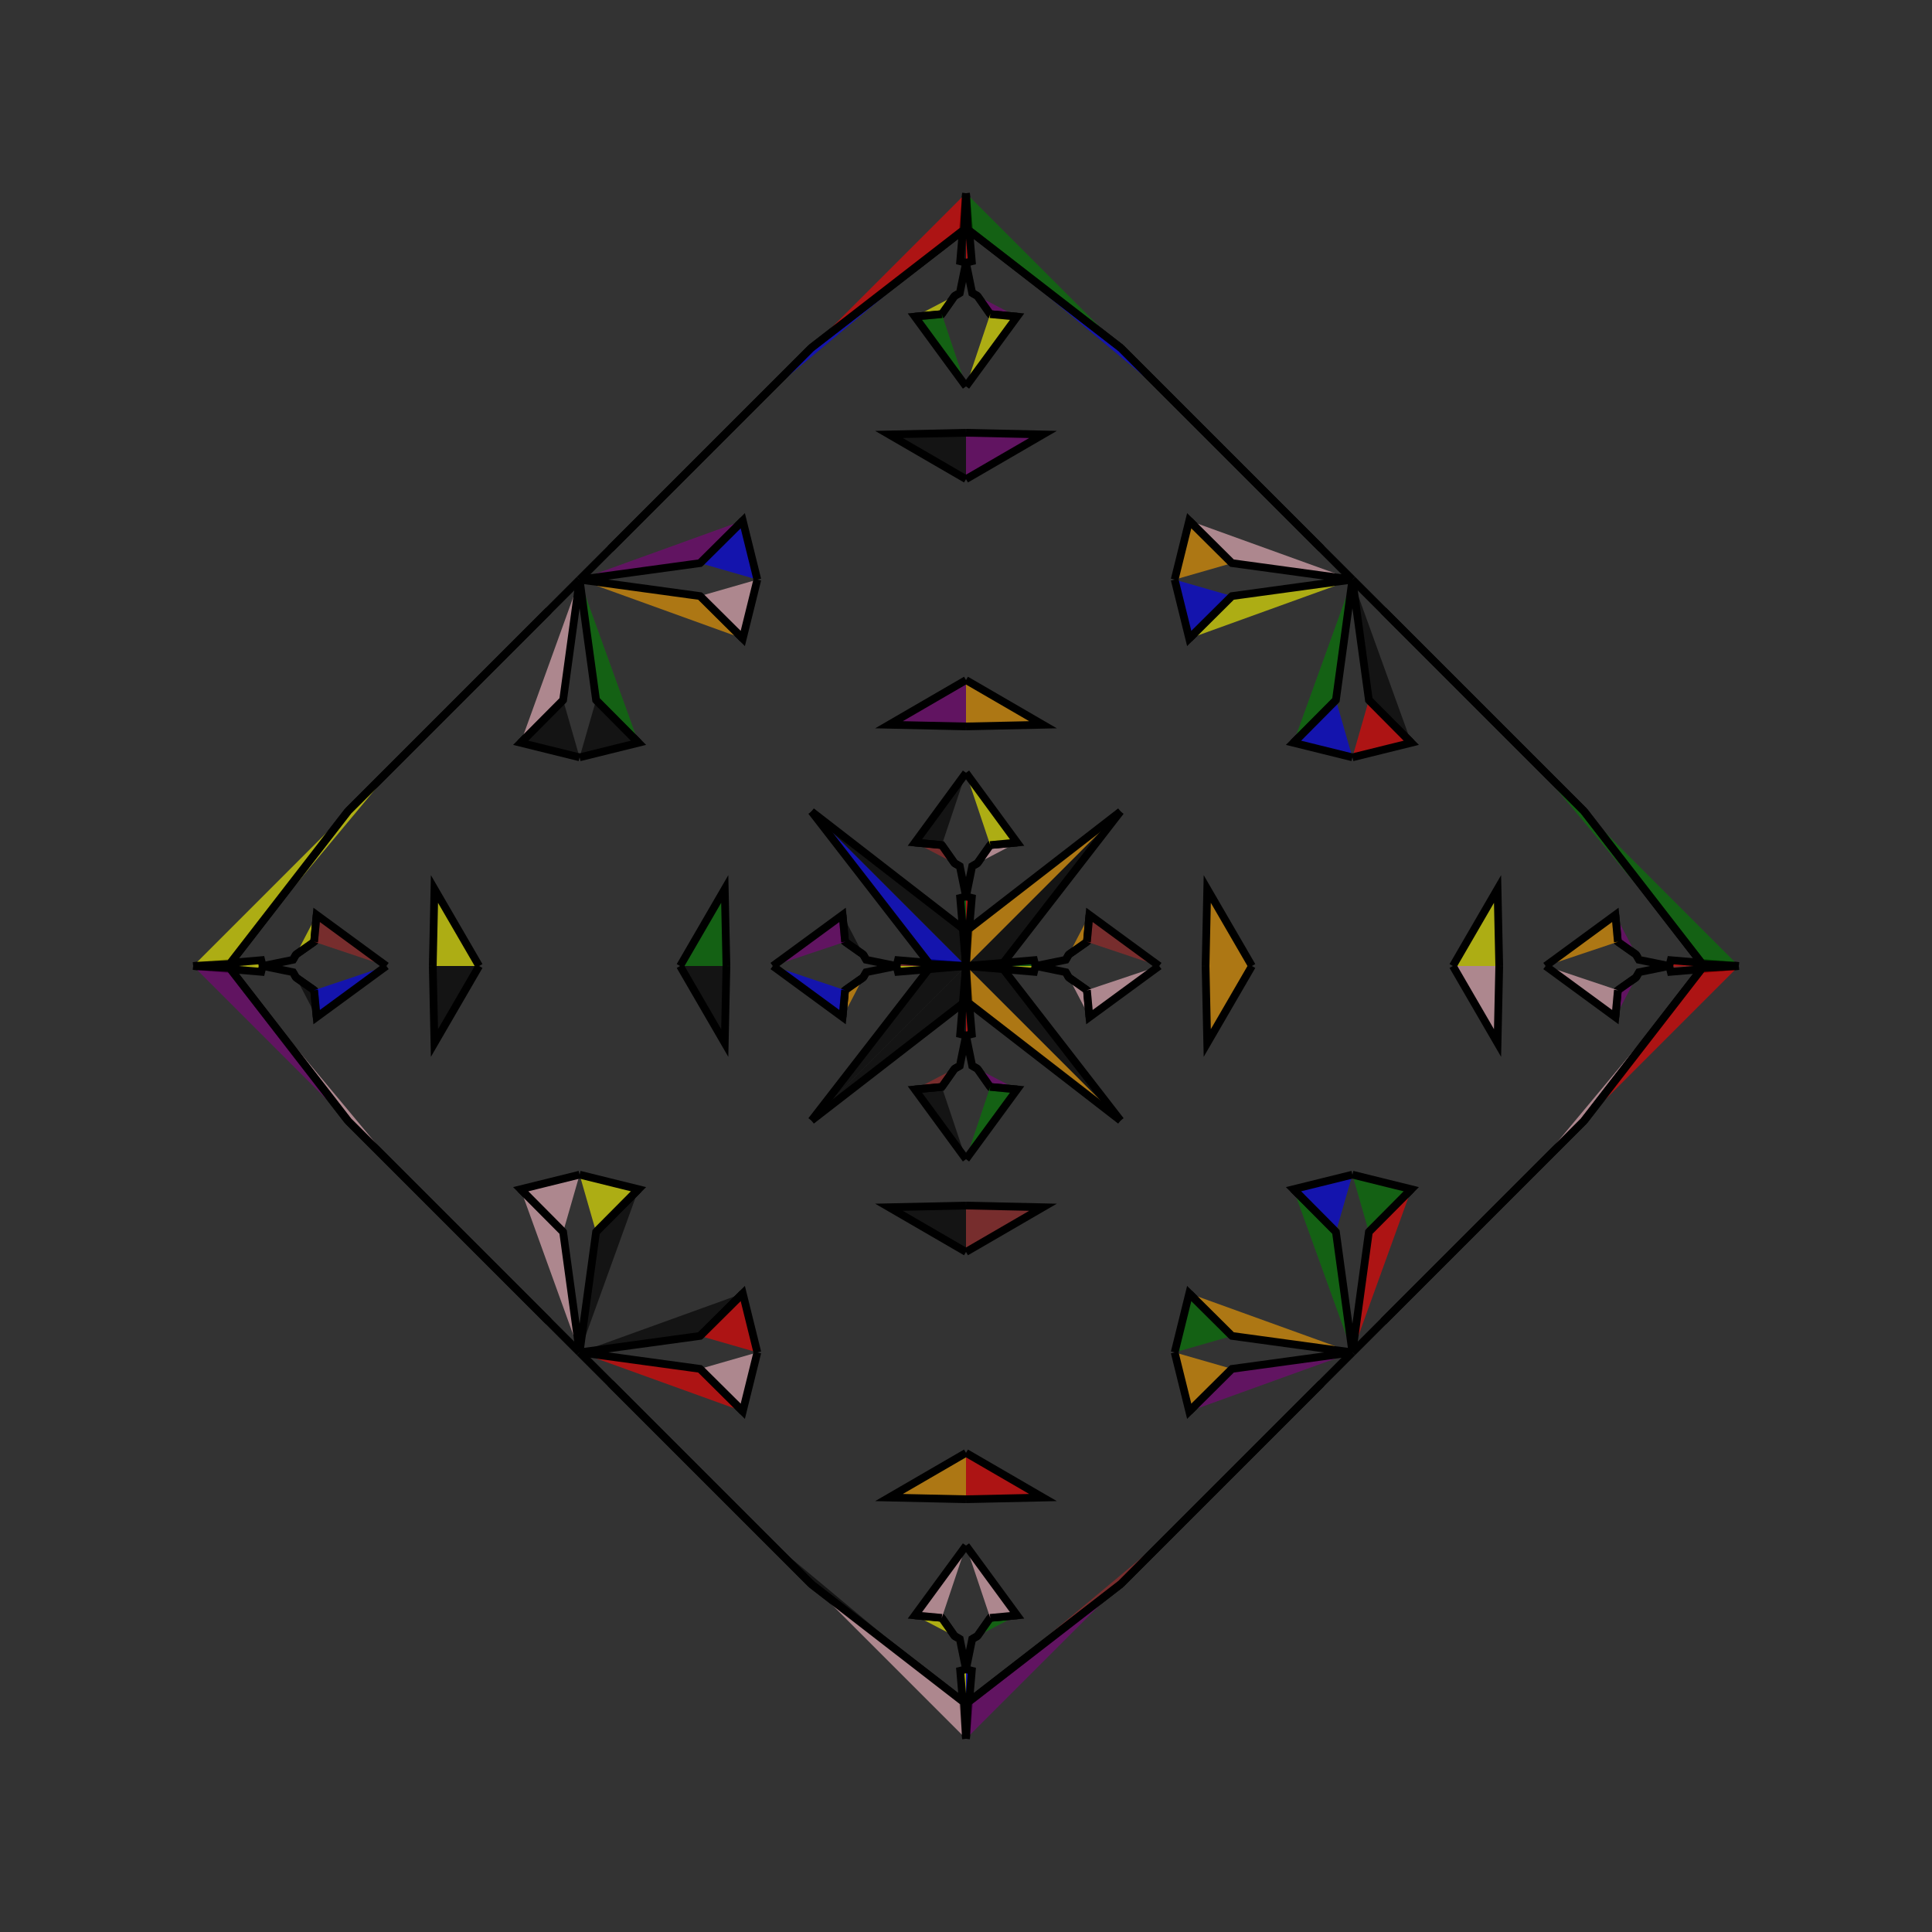 <?xml version="1.0" encoding="UTF-8"?>
<svg xmlns="http://www.w3.org/2000/svg" xmlns:xlink="http://www.w3.org/1999/xlink"
     width="250" height="250" viewBox="-125.0 -125.0 250 250">
<rect x="-125.0" y="-125.0" width="250" height="250" fill="#333333" stroke="none"/>
<defs>
</defs>
<path d="M0.0,-0.0 L8.807,-0.753 L9.0,-0.0" fill="green" fill-opacity="0.6" stroke="black" stroke-width="1" />
<path d="M0.0,-0.0 L8.807,0.753 L9.0,-0.0" fill="yellow" fill-opacity="0.6" stroke="black" stroke-width="1" />
<path d="M9.0,-0.0 L12.915,-0.802 L13.289,-1.473" fill="purple" fill-opacity="0.6" stroke="black" stroke-width="1" />
<path d="M9.0,-0.0 L12.915,0.802 L13.289,1.473" fill="red" fill-opacity="0.6" stroke="black" stroke-width="1" />
<path d="M12.915,-0.802 L13.289,-1.473 L15.649,-3.133" fill="black" fill-opacity="0.6" stroke="black" stroke-width="1" />
<path d="M12.915,0.802 L13.289,1.473 L15.649,3.133" fill="orange" fill-opacity="0.6" stroke="black" stroke-width="1" />
<path d="M13.289,-1.473 L15.649,-3.133 L15.972,-6.615" fill="orange" fill-opacity="0.6" stroke="black" stroke-width="1" />
<path d="M13.289,1.473 L15.649,3.133 L15.972,6.615" fill="pink" fill-opacity="0.6" stroke="black" stroke-width="1" />
<path d="M15.649,-3.133 L15.972,-6.615 L25.0,-0.0" fill="brown" fill-opacity="0.6" stroke="black" stroke-width="1" />
<path d="M15.649,3.133 L15.972,6.615 L25.0,-0.0" fill="pink" fill-opacity="0.6" stroke="black" stroke-width="1" />
<path d="M31.0,-0.0 L31.218,-9.966 L37.0,-0.0" fill="orange" fill-opacity="0.6" stroke="black" stroke-width="1" />
<path d="M31.0,-0.0 L31.218,9.966 L37.0,-0.0" fill="orange" fill-opacity="0.6" stroke="black" stroke-width="1" />
<path d="M50.0,-27.0 L42.372,-28.886 L47.868,-34.417" fill="blue" fill-opacity="0.6" stroke="black" stroke-width="1" />
<path d="M50.0,27.0 L42.372,28.886 L47.868,34.417" fill="blue" fill-opacity="0.6" stroke="black" stroke-width="1" />
<path d="M42.372,-28.886 L47.868,-34.417 L50.0,-50.0" fill="green" fill-opacity="0.6" stroke="black" stroke-width="1" />
<path d="M42.372,28.886 L47.868,34.417 L50.0,50.0" fill="green" fill-opacity="0.6" stroke="black" stroke-width="1" />
<path d="M50.0,50.0 L46.0,54.0 L33.0,67.0" fill="red" fill-opacity="0.6" stroke="black" stroke-width="1" />
<path d="M50.0,-50.0 L46.0,-54.0 L33.0,-67.0" fill="green" fill-opacity="0.6" stroke="black" stroke-width="1" />
<path d="M46.0,54.0 L33.0,67.0 L27.0,73.0" fill="pink" fill-opacity="0.6" stroke="black" stroke-width="1" />
<path d="M46.0,-54.0 L33.0,-67.0 L27.0,-73.0" fill="brown" fill-opacity="0.6" stroke="black" stroke-width="1" />
<path d="M33.0,67.0 L27.0,73.0 L20.0,80.0" fill="purple" fill-opacity="0.6" stroke="black" stroke-width="1" />
<path d="M33.0,-67.0 L27.0,-73.0 L20.0,-80.0" fill="orange" fill-opacity="0.6" stroke="black" stroke-width="1" />
<path d="M27.0,73.0 L20.0,80.0 L0.272,95.278" fill="brown" fill-opacity="0.6" stroke="black" stroke-width="1" />
<path d="M27.0,-73.0 L20.0,-80.0 L0.272,-95.278" fill="blue" fill-opacity="0.6" stroke="black" stroke-width="1" />
<path d="M20.0,-20.0 L4.722,-0.272 L0.0,-0.0" fill="black" fill-opacity="0.6" stroke="black" stroke-width="1" />
<path d="M20.0,20.0 L4.722,0.272 L0.0,-0.0" fill="black" fill-opacity="0.6" stroke="black" stroke-width="1" />
<path d="M0.0,-0.0 L-8.807,-0.753 L-9.0,-0.0" fill="brown" fill-opacity="0.6" stroke="black" stroke-width="1" />
<path d="M0.0,-0.0 L-8.807,0.753 L-9.0,-0.0" fill="yellow" fill-opacity="0.6" stroke="black" stroke-width="1" />
<path d="M-9.0,-0.0 L-12.915,-0.802 L-13.289,-1.473" fill="red" fill-opacity="0.6" stroke="black" stroke-width="1" />
<path d="M-9.0,-0.0 L-12.915,0.802 L-13.289,1.473" fill="brown" fill-opacity="0.6" stroke="black" stroke-width="1" />
<path d="M-12.915,-0.802 L-13.289,-1.473 L-15.649,-3.133" fill="green" fill-opacity="0.6" stroke="black" stroke-width="1" />
<path d="M-12.915,0.802 L-13.289,1.473 L-15.649,3.133" fill="pink" fill-opacity="0.6" stroke="black" stroke-width="1" />
<path d="M-13.289,-1.473 L-15.649,-3.133 L-15.972,-6.615" fill="black" fill-opacity="0.6" stroke="black" stroke-width="1" />
<path d="M-13.289,1.473 L-15.649,3.133 L-15.972,6.615" fill="orange" fill-opacity="0.6" stroke="black" stroke-width="1" />
<path d="M-15.649,-3.133 L-15.972,-6.615 L-25.0,-0.0" fill="purple" fill-opacity="0.6" stroke="black" stroke-width="1" />
<path d="M-15.649,3.133 L-15.972,6.615 L-25.0,-0.0" fill="blue" fill-opacity="0.6" stroke="black" stroke-width="1" />
<path d="M-31.0,-0.0 L-31.218,-9.966 L-37.0,-0.0" fill="green" fill-opacity="0.6" stroke="black" stroke-width="1" />
<path d="M-31.0,-0.0 L-31.218,9.966 L-37.0,-0.0" fill="black" fill-opacity="0.6" stroke="black" stroke-width="1" />
<path d="M-50.0,-27.0 L-42.372,-28.886 L-47.868,-34.417" fill="black" fill-opacity="0.6" stroke="black" stroke-width="1" />
<path d="M-50.0,27.0 L-42.372,28.886 L-47.868,34.417" fill="yellow" fill-opacity="0.6" stroke="black" stroke-width="1" />
<path d="M-42.372,-28.886 L-47.868,-34.417 L-50.0,-50.0" fill="green" fill-opacity="0.6" stroke="black" stroke-width="1" />
<path d="M-42.372,28.886 L-47.868,34.417 L-50.0,50.0" fill="black" fill-opacity="0.6" stroke="black" stroke-width="1" />
<path d="M-50.0,50.0 L-46.0,54.0 L-33.0,67.0" fill="blue" fill-opacity="0.6" stroke="black" stroke-width="1" />
<path d="M-50.0,-50.0 L-46.0,-54.0 L-33.0,-67.0" fill="purple" fill-opacity="0.6" stroke="black" stroke-width="1" />
<path d="M-46.0,54.0 L-33.0,67.0 L-27.0,73.0" fill="orange" fill-opacity="0.6" stroke="black" stroke-width="1" />
<path d="M-46.0,-54.0 L-33.0,-67.0 L-27.0,-73.0" fill="purple" fill-opacity="0.6" stroke="black" stroke-width="1" />
<path d="M-33.0,67.0 L-27.0,73.0 L-20.0,80.0" fill="black" fill-opacity="0.6" stroke="black" stroke-width="1" />
<path d="M-33.0,-67.0 L-27.0,-73.0 L-20.0,-80.0" fill="red" fill-opacity="0.6" stroke="black" stroke-width="1" />
<path d="M-27.0,73.0 L-20.0,80.0 L-0.272,95.278" fill="black" fill-opacity="0.6" stroke="black" stroke-width="1" />
<path d="M-27.0,-73.0 L-20.0,-80.0 L-0.272,-95.278" fill="blue" fill-opacity="0.6" stroke="black" stroke-width="1" />
<path d="M-20.0,-20.0 L-4.722,-0.272 L0.0,-0.0" fill="blue" fill-opacity="0.6" stroke="black" stroke-width="1" />
<path d="M-20.0,20.0 L-4.722,0.272 L0.0,-0.0" fill="black" fill-opacity="0.6" stroke="black" stroke-width="1" />
<path d="M100.0,-0.0 L91.193,0.753 L91.0,-0.0" fill="brown" fill-opacity="0.6" stroke="black" stroke-width="1" />
<path d="M100.0,-0.0 L91.193,-0.753 L91.0,-0.0" fill="red" fill-opacity="0.6" stroke="black" stroke-width="1" />
<path d="M91.0,-0.0 L87.085,0.802 L86.711,1.473" fill="green" fill-opacity="0.6" stroke="black" stroke-width="1" />
<path d="M91.0,-0.0 L87.085,-0.802 L86.711,-1.473" fill="yellow" fill-opacity="0.6" stroke="black" stroke-width="1" />
<path d="M87.085,0.802 L86.711,1.473 L84.351,3.133" fill="yellow" fill-opacity="0.6" stroke="black" stroke-width="1" />
<path d="M87.085,-0.802 L86.711,-1.473 L84.351,-3.133" fill="red" fill-opacity="0.6" stroke="black" stroke-width="1" />
<path d="M86.711,1.473 L84.351,3.133 L84.028,6.615" fill="purple" fill-opacity="0.6" stroke="black" stroke-width="1" />
<path d="M86.711,-1.473 L84.351,-3.133 L84.028,-6.615" fill="purple" fill-opacity="0.6" stroke="black" stroke-width="1" />
<path d="M84.351,3.133 L84.028,6.615 L75.0,-0.0" fill="pink" fill-opacity="0.6" stroke="black" stroke-width="1" />
<path d="M84.351,-3.133 L84.028,-6.615 L75.0,-0.0" fill="orange" fill-opacity="0.6" stroke="black" stroke-width="1" />
<path d="M69.0,-0.0 L68.782,9.966 L63.0,-0.0" fill="pink" fill-opacity="0.6" stroke="black" stroke-width="1" />
<path d="M69.0,-0.0 L68.782,-9.966 L63.0,-0.0" fill="yellow" fill-opacity="0.6" stroke="black" stroke-width="1" />
<path d="M50.0,27.0 L57.628,28.886 L52.132,34.417" fill="green" fill-opacity="0.6" stroke="black" stroke-width="1" />
<path d="M50.0,-27.0 L57.628,-28.886 L52.132,-34.417" fill="red" fill-opacity="0.6" stroke="black" stroke-width="1" />
<path d="M57.628,28.886 L52.132,34.417 L50.0,50.0" fill="red" fill-opacity="0.6" stroke="black" stroke-width="1" />
<path d="M57.628,-28.886 L52.132,-34.417 L50.0,-50.0" fill="black" fill-opacity="0.6" stroke="black" stroke-width="1" />
<path d="M50.0,50.0 L54.0,46.0 L67.0,33.0" fill="purple" fill-opacity="0.6" stroke="black" stroke-width="1" />
<path d="M50.0,-50.0 L54.0,-46.0 L67.0,-33.0" fill="pink" fill-opacity="0.6" stroke="black" stroke-width="1" />
<path d="M54.0,46.0 L67.0,33.0 L73.0,27.0" fill="yellow" fill-opacity="0.6" stroke="black" stroke-width="1" />
<path d="M54.0,-46.0 L67.0,-33.0 L73.0,-27.0" fill="blue" fill-opacity="0.6" stroke="black" stroke-width="1" />
<path d="M67.0,33.0 L73.0,27.0 L80.0,20.0" fill="brown" fill-opacity="0.6" stroke="black" stroke-width="1" />
<path d="M67.0,-33.0 L73.0,-27.0 L80.0,-20.0" fill="blue" fill-opacity="0.6" stroke="black" stroke-width="1" />
<path d="M73.0,27.0 L80.0,20.0 L95.278,0.272" fill="pink" fill-opacity="0.6" stroke="black" stroke-width="1" />
<path d="M73.0,-27.0 L80.0,-20.0 L95.278,-0.272" fill="green" fill-opacity="0.6" stroke="black" stroke-width="1" />
<path d="M80.0,20.0 L95.278,0.272 L100.0,-0.0" fill="red" fill-opacity="0.6" stroke="black" stroke-width="1" />
<path d="M80.0,-20.0 L95.278,-0.272 L100.0,-0.0" fill="green" fill-opacity="0.6" stroke="black" stroke-width="1" />
<path d="M0.0,-0.0 L0.753,-8.807 L0.0,-9.0" fill="red" fill-opacity="0.6" stroke="black" stroke-width="1" />
<path d="M0.0,-0.0 L0.753,8.807 L0.0,9.0" fill="red" fill-opacity="0.6" stroke="black" stroke-width="1" />
<path d="M0.0,100.0 L0.753,91.193 L0.0,91.0" fill="blue" fill-opacity="0.6" stroke="black" stroke-width="1" />
<path d="M0.0,-100.0 L0.753,-91.193 L0.0,-91.0" fill="red" fill-opacity="0.6" stroke="black" stroke-width="1" />
<path d="M0.0,-9.0 L0.802,-12.915 L1.473,-13.289" fill="orange" fill-opacity="0.6" stroke="black" stroke-width="1" />
<path d="M0.0,9.0 L0.802,12.915 L1.473,13.289" fill="red" fill-opacity="0.6" stroke="black" stroke-width="1" />
<path d="M0.0,91.0 L0.802,87.085 L1.473,86.711" fill="black" fill-opacity="0.6" stroke="black" stroke-width="1" />
<path d="M0.0,-91.0 L0.802,-87.085 L1.473,-86.711" fill="black" fill-opacity="0.6" stroke="black" stroke-width="1" />
<path d="M0.802,-12.915 L1.473,-13.289 L3.133,-15.649" fill="purple" fill-opacity="0.6" stroke="black" stroke-width="1" />
<path d="M0.802,12.915 L1.473,13.289 L3.133,15.649" fill="brown" fill-opacity="0.6" stroke="black" stroke-width="1" />
<path d="M0.802,87.085 L1.473,86.711 L3.133,84.351" fill="yellow" fill-opacity="0.6" stroke="black" stroke-width="1" />
<path d="M0.802,-87.085 L1.473,-86.711 L3.133,-84.351" fill="black" fill-opacity="0.6" stroke="black" stroke-width="1" />
<path d="M1.473,-13.289 L3.133,-15.649 L6.615,-15.972" fill="pink" fill-opacity="0.6" stroke="black" stroke-width="1" />
<path d="M1.473,13.289 L3.133,15.649 L6.615,15.972" fill="purple" fill-opacity="0.6" stroke="black" stroke-width="1" />
<path d="M1.473,86.711 L3.133,84.351 L6.615,84.028" fill="green" fill-opacity="0.6" stroke="black" stroke-width="1" />
<path d="M1.473,-86.711 L3.133,-84.351 L6.615,-84.028" fill="purple" fill-opacity="0.6" stroke="black" stroke-width="1" />
<path d="M3.133,-15.649 L6.615,-15.972 L0.0,-25.0" fill="yellow" fill-opacity="0.6" stroke="black" stroke-width="1" />
<path d="M3.133,15.649 L6.615,15.972 L0.0,25.0" fill="green" fill-opacity="0.6" stroke="black" stroke-width="1" />
<path d="M3.133,84.351 L6.615,84.028 L0.0,75.0" fill="pink" fill-opacity="0.6" stroke="black" stroke-width="1" />
<path d="M3.133,-84.351 L6.615,-84.028 L0.0,-75.0" fill="yellow" fill-opacity="0.6" stroke="black" stroke-width="1" />
<path d="M0.0,-31.0 L9.966,-31.218 L0.0,-37.0" fill="orange" fill-opacity="0.6" stroke="black" stroke-width="1" />
<path d="M0.0,31.0 L9.966,31.218 L0.0,37.0" fill="brown" fill-opacity="0.6" stroke="black" stroke-width="1" />
<path d="M0.0,69.0 L9.966,68.782 L0.0,63.0" fill="red" fill-opacity="0.6" stroke="black" stroke-width="1" />
<path d="M0.0,-69.0 L9.966,-68.782 L0.0,-63.0" fill="purple" fill-opacity="0.6" stroke="black" stroke-width="1" />
<path d="M27.0,-50.0 L28.886,-42.372 L34.417,-47.868" fill="blue" fill-opacity="0.6" stroke="black" stroke-width="1" />
<path d="M27.0,50.0 L28.886,42.372 L34.417,47.868" fill="green" fill-opacity="0.6" stroke="black" stroke-width="1" />
<path d="M27.0,50.0 L28.886,57.628 L34.417,52.132" fill="orange" fill-opacity="0.6" stroke="black" stroke-width="1" />
<path d="M27.0,-50.0 L28.886,-57.628 L34.417,-52.132" fill="orange" fill-opacity="0.6" stroke="black" stroke-width="1" />
<path d="M28.886,-42.372 L34.417,-47.868 L50.0,-50.0" fill="yellow" fill-opacity="0.6" stroke="black" stroke-width="1" />
<path d="M28.886,42.372 L34.417,47.868 L50.0,50.0" fill="orange" fill-opacity="0.6" stroke="black" stroke-width="1" />
<path d="M28.886,57.628 L34.417,52.132 L50.0,50.0" fill="purple" fill-opacity="0.6" stroke="black" stroke-width="1" />
<path d="M28.886,-57.628 L34.417,-52.132 L50.0,-50.0" fill="pink" fill-opacity="0.6" stroke="black" stroke-width="1" />
<path d="M20.0,-20.0 L0.272,-4.722 L0.0,-0.0" fill="orange" fill-opacity="0.6" stroke="black" stroke-width="1" />
<path d="M20.0,20.0 L0.272,4.722 L0.0,-0.0" fill="orange" fill-opacity="0.6" stroke="black" stroke-width="1" />
<path d="M20.0,80.0 L0.272,95.278 L0.0,100.0" fill="purple" fill-opacity="0.6" stroke="black" stroke-width="1" />
<path d="M20.0,-80.0 L0.272,-95.278 L0.0,-100.0" fill="green" fill-opacity="0.6" stroke="black" stroke-width="1" />
<path d="M0.0,100.0 L-0.753,91.193 L0.0,91.0" fill="yellow" fill-opacity="0.6" stroke="black" stroke-width="1" />
<path d="M0.0,-0.0 L-0.753,-8.807 L0.0,-9.0" fill="green" fill-opacity="0.6" stroke="black" stroke-width="1" />
<path d="M0.0,-0.0 L-0.753,8.807 L0.0,9.0" fill="black" fill-opacity="0.6" stroke="black" stroke-width="1" />
<path d="M0.0,-100.0 L-0.753,-91.193 L0.0,-91.0" fill="black" fill-opacity="0.6" stroke="black" stroke-width="1" />
<path d="M0.0,91.0 L-0.802,87.085 L-1.473,86.711" fill="orange" fill-opacity="0.6" stroke="black" stroke-width="1" />
<path d="M0.0,-9.0 L-0.802,-12.915 L-1.473,-13.289" fill="green" fill-opacity="0.6" stroke="black" stroke-width="1" />
<path d="M0.0,9.0 L-0.802,12.915 L-1.473,13.289" fill="yellow" fill-opacity="0.6" stroke="black" stroke-width="1" />
<path d="M0.0,-91.0 L-0.802,-87.085 L-1.473,-86.711" fill="yellow" fill-opacity="0.6" stroke="black" stroke-width="1" />
<path d="M-0.802,87.085 L-1.473,86.711 L-3.133,84.351" fill="blue" fill-opacity="0.6" stroke="black" stroke-width="1" />
<path d="M-0.802,-12.915 L-1.473,-13.289 L-3.133,-15.649" fill="pink" fill-opacity="0.6" stroke="black" stroke-width="1" />
<path d="M-0.802,12.915 L-1.473,13.289 L-3.133,15.649" fill="red" fill-opacity="0.6" stroke="black" stroke-width="1" />
<path d="M-0.802,-87.085 L-1.473,-86.711 L-3.133,-84.351" fill="brown" fill-opacity="0.6" stroke="black" stroke-width="1" />
<path d="M-1.473,86.711 L-3.133,84.351 L-6.615,84.028" fill="yellow" fill-opacity="0.6" stroke="black" stroke-width="1" />
<path d="M-1.473,-13.289 L-3.133,-15.649 L-6.615,-15.972" fill="brown" fill-opacity="0.6" stroke="black" stroke-width="1" />
<path d="M-1.473,13.289 L-3.133,15.649 L-6.615,15.972" fill="brown" fill-opacity="0.6" stroke="black" stroke-width="1" />
<path d="M-1.473,-86.711 L-3.133,-84.351 L-6.615,-84.028" fill="yellow" fill-opacity="0.6" stroke="black" stroke-width="1" />
<path d="M-3.133,84.351 L-6.615,84.028 L0.0,75.0" fill="pink" fill-opacity="0.6" stroke="black" stroke-width="1" />
<path d="M-3.133,-15.649 L-6.615,-15.972 L0.0,-25.0" fill="black" fill-opacity="0.6" stroke="black" stroke-width="1" />
<path d="M-3.133,15.649 L-6.615,15.972 L0.0,25.0" fill="black" fill-opacity="0.6" stroke="black" stroke-width="1" />
<path d="M-3.133,-84.351 L-6.615,-84.028 L0.0,-75.0" fill="green" fill-opacity="0.6" stroke="black" stroke-width="1" />
<path d="M0.0,69.0 L-9.966,68.782 L0.0,63.0" fill="orange" fill-opacity="0.6" stroke="black" stroke-width="1" />
<path d="M0.0,-31.0 L-9.966,-31.218 L0.0,-37.0" fill="purple" fill-opacity="0.6" stroke="black" stroke-width="1" />
<path d="M0.0,31.0 L-9.966,31.218 L0.0,37.0" fill="black" fill-opacity="0.6" stroke="black" stroke-width="1" />
<path d="M0.0,-69.0 L-9.966,-68.782 L0.0,-63.0" fill="black" fill-opacity="0.6" stroke="black" stroke-width="1" />
<path d="M-27.0,50.0 L-28.886,57.628 L-34.417,52.132" fill="pink" fill-opacity="0.6" stroke="black" stroke-width="1" />
<path d="M-27.0,-50.0 L-28.886,-42.372 L-34.417,-47.868" fill="pink" fill-opacity="0.6" stroke="black" stroke-width="1" />
<path d="M-27.0,50.0 L-28.886,42.372 L-34.417,47.868" fill="red" fill-opacity="0.6" stroke="black" stroke-width="1" />
<path d="M-27.0,-50.0 L-28.886,-57.628 L-34.417,-52.132" fill="blue" fill-opacity="0.6" stroke="black" stroke-width="1" />
<path d="M-28.886,57.628 L-34.417,52.132 L-50.0,50.0" fill="red" fill-opacity="0.6" stroke="black" stroke-width="1" />
<path d="M-28.886,-42.372 L-34.417,-47.868 L-50.0,-50.0" fill="orange" fill-opacity="0.6" stroke="black" stroke-width="1" />
<path d="M-28.886,42.372 L-34.417,47.868 L-50.0,50.0" fill="black" fill-opacity="0.6" stroke="black" stroke-width="1" />
<path d="M-28.886,-57.628 L-34.417,-52.132 L-50.0,-50.0" fill="purple" fill-opacity="0.6" stroke="black" stroke-width="1" />
<path d="M-20.0,80.0 L-0.272,95.278 L0.0,100.0" fill="pink" fill-opacity="0.6" stroke="black" stroke-width="1" />
<path d="M-20.0,-20.0 L-0.272,-4.722 L0.0,-0.0" fill="black" fill-opacity="0.6" stroke="black" stroke-width="1" />
<path d="M-20.0,20.0 L-0.272,4.722 L0.0,-0.0" fill="black" fill-opacity="0.6" stroke="black" stroke-width="1" />
<path d="M-20.0,-80.0 L-0.272,-95.278 L0.0,-100.0" fill="red" fill-opacity="0.6" stroke="black" stroke-width="1" />
<path d="M-100.0,-0.0 L-91.193,-0.753 L-91.0,-0.0" fill="yellow" fill-opacity="0.6" stroke="black" stroke-width="1" />
<path d="M-100.0,-0.0 L-91.193,0.753 L-91.0,-0.0" fill="yellow" fill-opacity="0.6" stroke="black" stroke-width="1" />
<path d="M-91.0,-0.0 L-87.085,-0.802 L-86.711,-1.473" fill="blue" fill-opacity="0.6" stroke="black" stroke-width="1" />
<path d="M-91.0,-0.0 L-87.085,0.802 L-86.711,1.473" fill="orange" fill-opacity="0.6" stroke="black" stroke-width="1" />
<path d="M-87.085,-0.802 L-86.711,-1.473 L-84.351,-3.133" fill="yellow" fill-opacity="0.6" stroke="black" stroke-width="1" />
<path d="M-87.085,0.802 L-86.711,1.473 L-84.351,3.133" fill="orange" fill-opacity="0.6" stroke="black" stroke-width="1" />
<path d="M-86.711,-1.473 L-84.351,-3.133 L-84.028,-6.615" fill="yellow" fill-opacity="0.6" stroke="black" stroke-width="1" />
<path d="M-86.711,1.473 L-84.351,3.133 L-84.028,6.615" fill="black" fill-opacity="0.6" stroke="black" stroke-width="1" />
<path d="M-84.351,-3.133 L-84.028,-6.615 L-75.0,-0.0" fill="brown" fill-opacity="0.6" stroke="black" stroke-width="1" />
<path d="M-84.351,3.133 L-84.028,6.615 L-75.0,-0.0" fill="blue" fill-opacity="0.6" stroke="black" stroke-width="1" />
<path d="M-69.0,-0.0 L-68.782,-9.966 L-63.0,-0.0" fill="yellow" fill-opacity="0.6" stroke="black" stroke-width="1" />
<path d="M-69.0,-0.0 L-68.782,9.966 L-63.0,-0.0" fill="black" fill-opacity="0.6" stroke="black" stroke-width="1" />
<path d="M-50.0,-27.0 L-57.628,-28.886 L-52.132,-34.417" fill="black" fill-opacity="0.6" stroke="black" stroke-width="1" />
<path d="M-50.0,27.0 L-57.628,28.886 L-52.132,34.417" fill="pink" fill-opacity="0.6" stroke="black" stroke-width="1" />
<path d="M-57.628,-28.886 L-52.132,-34.417 L-50.0,-50.0" fill="pink" fill-opacity="0.6" stroke="black" stroke-width="1" />
<path d="M-57.628,28.886 L-52.132,34.417 L-50.0,50.0" fill="pink" fill-opacity="0.6" stroke="black" stroke-width="1" />
<path d="M-50.0,-50.0 L-54.0,-46.0 L-67.0,-33.0" fill="green" fill-opacity="0.6" stroke="black" stroke-width="1" />
<path d="M-50.0,50.0 L-54.0,46.0 L-67.0,33.0" fill="red" fill-opacity="0.6" stroke="black" stroke-width="1" />
<path d="M-54.0,-46.0 L-67.0,-33.0 L-73.0,-27.0" fill="green" fill-opacity="0.6" stroke="black" stroke-width="1" />
<path d="M-54.0,46.0 L-67.0,33.0 L-73.0,27.0" fill="red" fill-opacity="0.6" stroke="black" stroke-width="1" />
<path d="M-67.0,-33.0 L-73.0,-27.0 L-80.0,-20.0" fill="black" fill-opacity="0.6" stroke="black" stroke-width="1" />
<path d="M-67.0,33.0 L-73.0,27.0 L-80.0,20.0" fill="green" fill-opacity="0.6" stroke="black" stroke-width="1" />
<path d="M-73.0,-27.0 L-80.0,-20.0 L-95.278,-0.272" fill="yellow" fill-opacity="0.6" stroke="black" stroke-width="1" />
<path d="M-73.0,27.0 L-80.0,20.0 L-95.278,0.272" fill="pink" fill-opacity="0.6" stroke="black" stroke-width="1" />
<path d="M-80.0,-20.0 L-95.278,-0.272 L-100.0,-0.0" fill="yellow" fill-opacity="0.6" stroke="black" stroke-width="1" />
<path d="M-80.0,20.0 L-95.278,0.272 L-100.0,-0.0" fill="purple" fill-opacity="0.6" stroke="black" stroke-width="1" />
</svg>